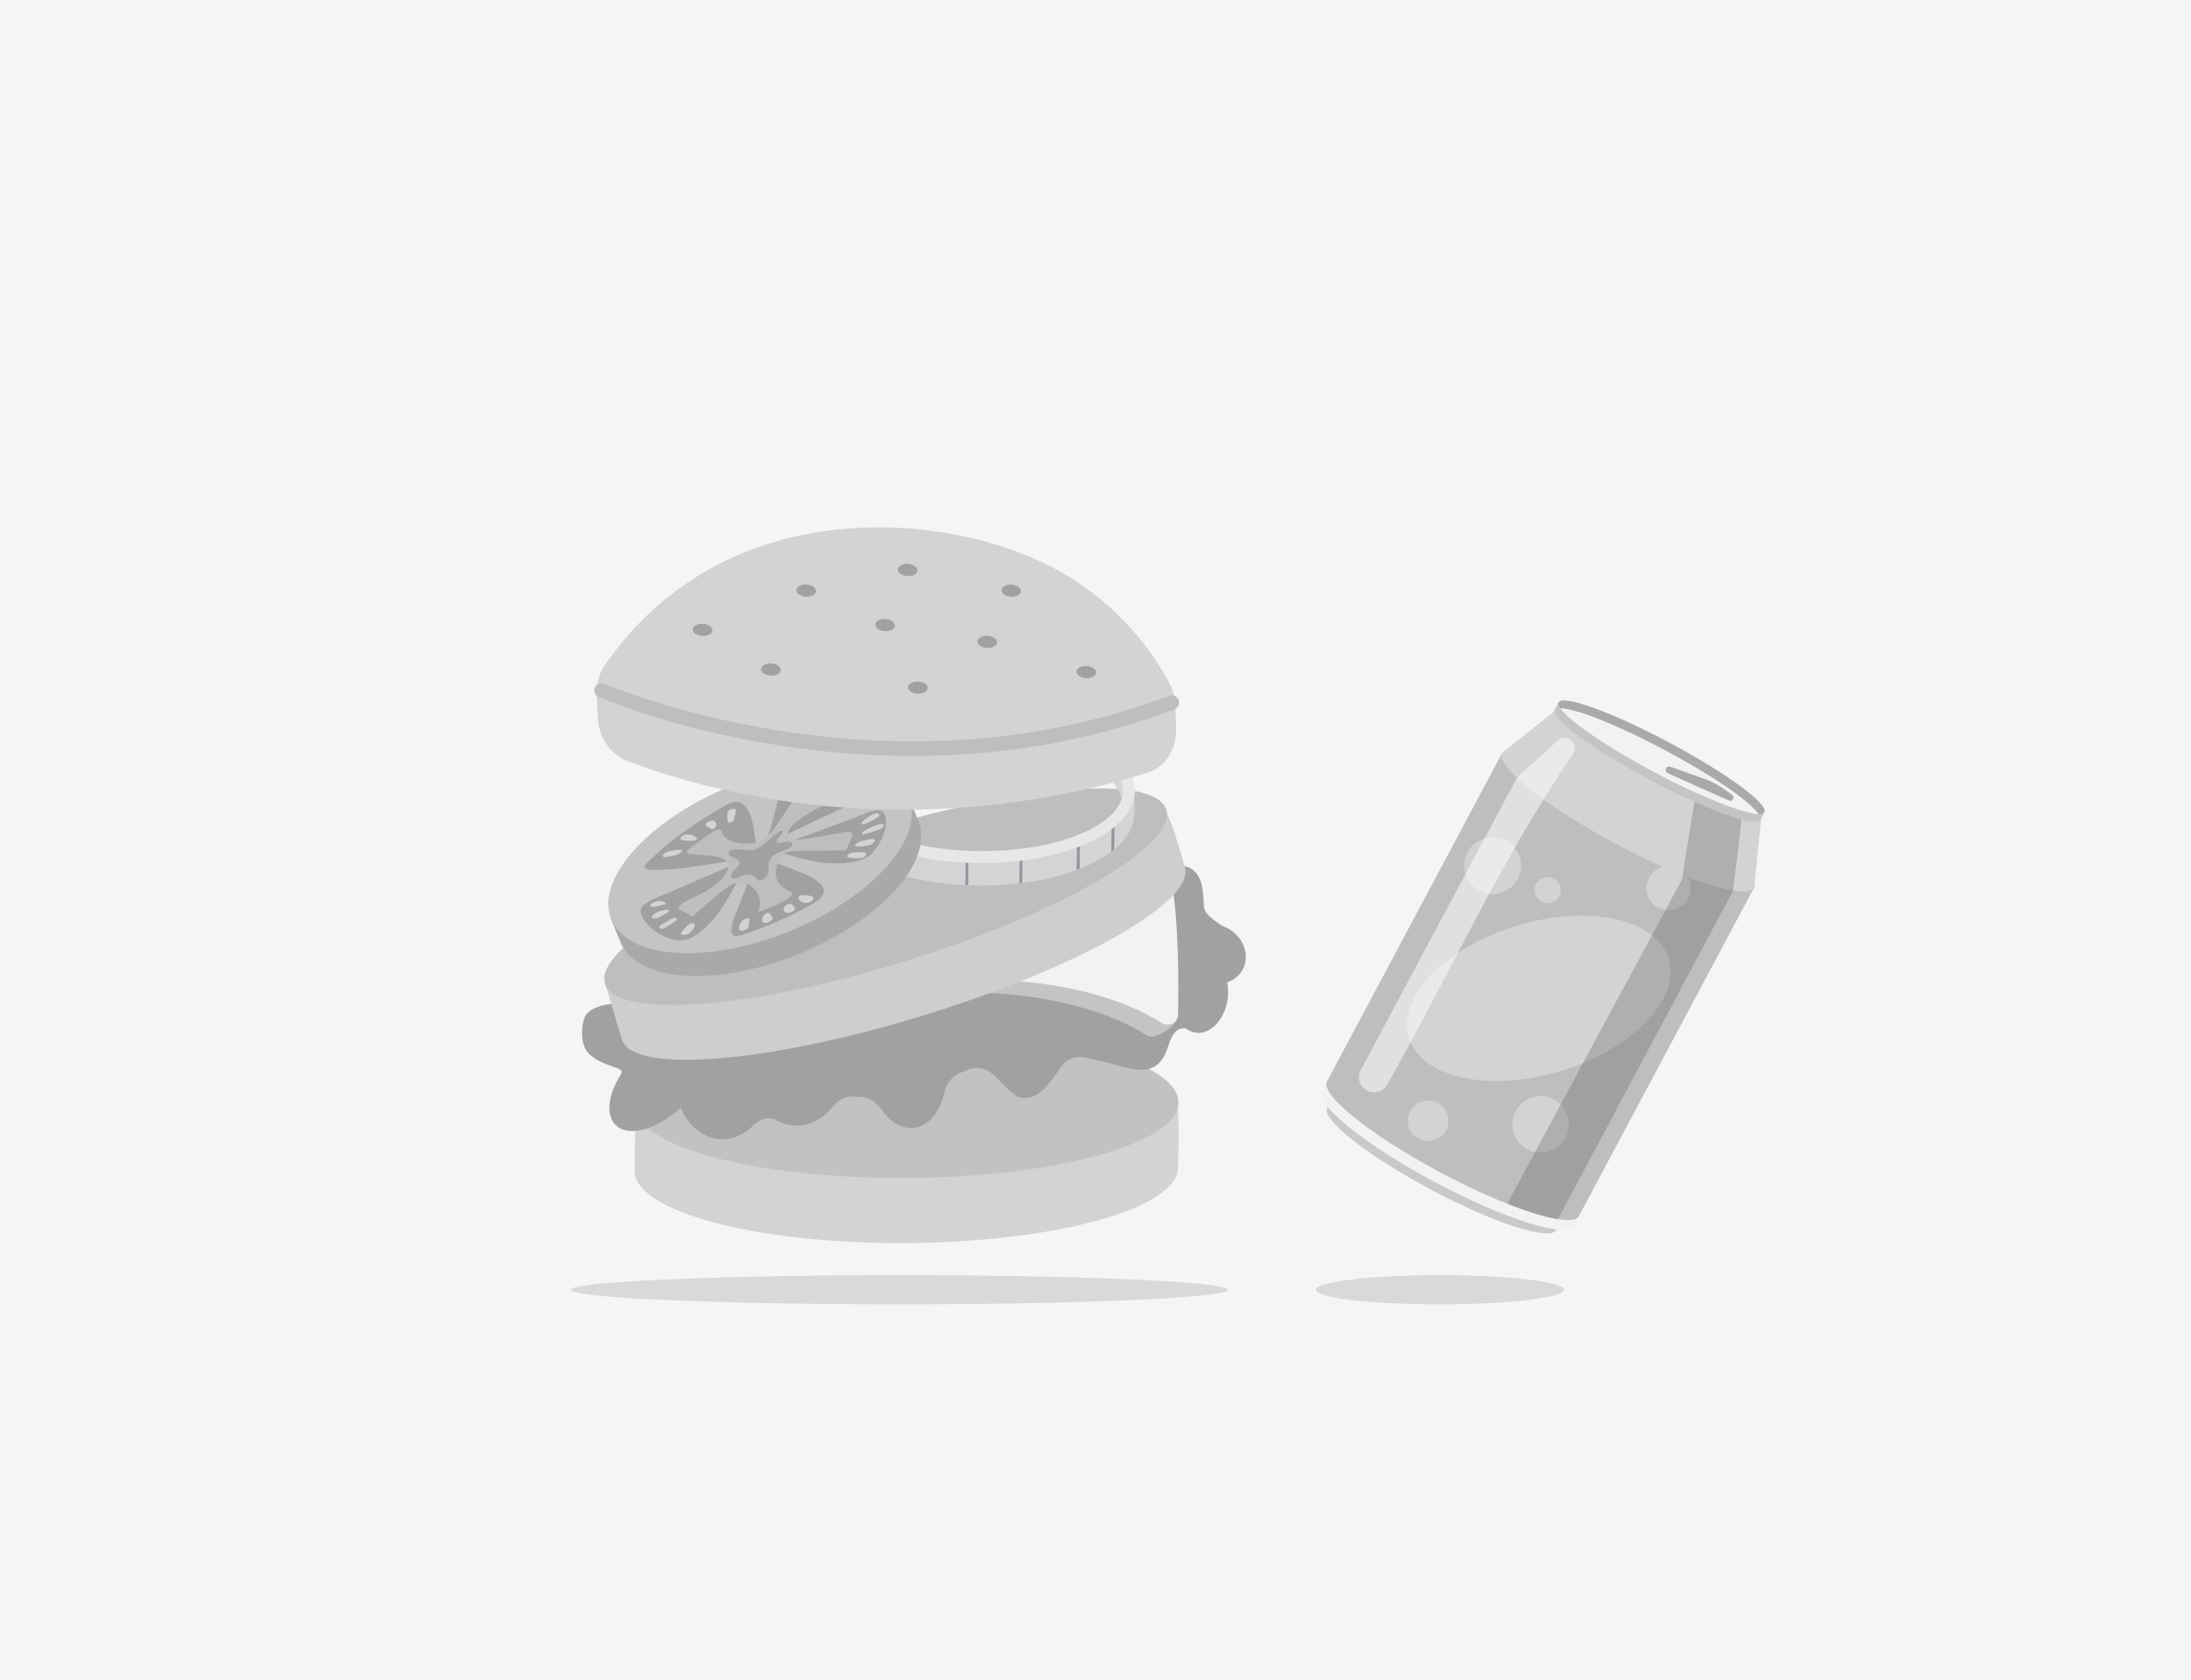 <svg width="150" height="115" viewBox="0 0 150 115" fill="none" xmlns="http://www.w3.org/2000/svg">
<path d="M0 0H150V115H0V0Z" fill="#F5F5F5"/>
<path fill-rule="evenodd" clip-rule="evenodd" d="M80.652 79.93C80.639 82.734 72.295 85.046 62.02 85.107C51.745 85.16 43.427 82.94 43.44 80.136C43.445 79.093 43.523 75.392 43.523 75.392C46.869 74.013 55.614 74.997 62.072 74.96C69.941 74.919 80.309 71.935 80.625 75.671C80.754 77.152 80.659 79.275 80.652 79.93Z" fill="#D1D3D4"/>
<path d="M62.043 80.651C72.319 80.595 80.661 78.279 80.675 75.478C80.689 72.677 72.369 70.452 62.093 70.508C51.816 70.565 43.474 72.881 43.46 75.681C43.446 78.482 51.766 80.707 62.043 80.651Z" fill="#C0C2C4"/>
<path fill-rule="evenodd" clip-rule="evenodd" d="M78.882 59.873C77.539 59.363 74.922 59.576 74.068 60.674C74.025 60.727 76.303 61.716 76.269 61.774C76.155 61.73 76.039 61.679 75.925 61.636C73.584 60.817 71.287 61.541 70.665 63.269C70.576 63.509 70.532 63.76 70.51 64.019C69.93 63.584 69.262 63.296 68.545 63.217C66.546 63.003 64.828 64.509 64.644 66.692C64.626 66.88 64.628 67.063 64.636 67.245C63.642 67.041 62.689 67.28 62.031 67.858C61.516 68.312 60.83 68.423 60.21 68.138C59.212 67.681 58.023 67.799 57.069 68.56C56.895 68.7 56.738 68.857 56.598 69.024C56.243 69.454 55.749 69.704 55.248 69.66C54.551 69.605 53.815 69.82 53.163 70.341C52.879 70.57 52.639 70.846 52.426 71.143C52.423 71.13 52.42 71.116 52.41 71.105C51.423 69.26 49.455 68.791 47.935 69.968C47.766 70.1 47.613 70.242 47.471 70.403C47.327 70.38 47.18 70.372 47.023 70.381C46.824 69.856 46.45 69.414 45.93 69.169C44.873 68.669 40.885 68.213 40.069 69.557C39.794 70.094 39.626 71.707 40.488 72.288C41.446 73.101 42.837 73.026 42.511 73.547C41.857 74.584 41.557 75.658 41.805 76.447C42.251 77.846 44.22 77.757 46.166 76.219C46.317 76.098 46.46 75.973 46.602 75.841C47.5 77.953 49.628 78.66 51.315 77.281C51.413 77.201 51.51 77.115 51.599 77.023C52.062 76.554 52.704 76.431 53.221 76.719C54.201 77.273 55.443 77.178 56.472 76.328C56.67 76.169 56.841 75.987 56.995 75.789C57.378 75.303 57.905 75.016 58.466 75.082C58.593 75.095 58.727 75.105 58.858 75.103C59.436 75.094 59.972 75.434 60.358 75.986C60.89 76.751 61.611 77.231 62.384 77.225C63.493 77.212 64.356 76.21 64.647 74.807C64.794 74.108 65.251 73.612 65.858 73.406C65.973 73.365 66.088 73.324 66.193 73.271C66.719 73.013 67.354 73.068 67.893 73.478C68.297 73.785 69.256 74.984 69.756 75.114C71.135 75.481 71.919 74.028 72.684 72.993C73.102 72.421 73.824 72.23 74.605 72.463C74.776 72.515 74.952 72.558 75.133 72.593C77.008 72.929 79.044 74.193 79.884 71.887C80.132 71.207 80.328 70.33 81.173 70.4C82.662 71.532 84.447 69.426 84.013 67.261C85.894 66.592 85.634 64.058 83.634 63.37C83.058 62.948 82.466 62.593 82.418 62.039C82.356 61.249 82.586 57.967 78.876 59.875L78.882 59.873Z" fill="#9FA1A2"/>
<path fill-rule="evenodd" clip-rule="evenodd" d="M66.863 67.951C70.02 68.036 74.859 68.594 78.577 70.917C79.058 71.215 80.625 70.233 80.653 69.553C80.728 67.441 79.754 64.075 79.273 61.373C79.189 60.902 78.671 60.646 78.244 60.861L66.559 66.575C65.877 66.91 66.098 67.935 66.863 67.951Z" fill="#C4C4C4"/>
<path fill-rule="evenodd" clip-rule="evenodd" d="M67.821 67.072C70.979 67.157 75.817 67.715 79.535 70.038C80.016 70.336 80.634 70.015 80.648 69.446C80.696 67.334 80.704 63.191 80.23 60.488C80.146 60.016 79.628 59.761 79.2 59.976L67.516 65.689C66.834 66.025 67.055 67.05 67.819 67.066L67.821 67.072Z" fill="#F2F2F2"/>
<path fill-rule="evenodd" clip-rule="evenodd" d="M81.117 59.367C81.851 61.72 73.827 66.266 63.184 69.532C52.547 72.797 43.324 73.536 42.583 71.184C42.305 70.308 41.399 67.185 41.399 67.185C44.493 64.984 53.834 63.067 60.516 61.019C68.663 58.522 78.61 52.781 79.946 55.802C80.477 57.002 80.947 58.812 81.115 59.361L81.117 59.367Z" fill="#CECECE"/>
<path d="M61.998 65.8C72.61 62.509 80.6 57.867 79.845 55.432C79.09 52.996 69.875 53.69 59.264 56.98C48.652 60.271 40.662 64.913 41.417 67.348C42.172 69.784 51.387 69.091 61.998 65.8Z" fill="#BCBEC0"/>
<path fill-rule="evenodd" clip-rule="evenodd" d="M67.137 49.5C73.036 49.567 77.722 52.37 77.689 55.166C77.689 55.472 77.623 56.283 77.513 56.566C76.599 58.935 72.205 60.685 66.944 60.629C61.657 60.572 57.294 58.697 56.464 56.297C56.365 56.014 56.321 55.213 56.325 54.923C56.358 52.126 61.238 49.434 67.137 49.5ZM67.049 50.799C61.602 50.739 57.166 52.587 57.139 54.932C57.084 60.057 76.807 60.124 76.86 55.161C76.887 52.816 72.49 50.869 67.049 50.799Z" fill="#D2D4D6"/>
<path fill-rule="evenodd" clip-rule="evenodd" d="M71.965 50.205C72.033 50.221 72.095 50.246 72.155 50.264L72.141 51.465C72.08 51.447 72.012 51.431 71.944 51.415L71.957 50.206L71.965 50.205ZM76.278 58.151C76.219 58.205 76.15 58.254 76.082 58.31L76.103 56.689C76.176 56.624 76.241 56.56 76.297 56.491L76.278 58.151ZM73.899 59.483C73.832 59.506 73.766 59.53 73.708 59.56L73.731 57.947C73.799 57.931 73.864 57.899 73.923 57.877L73.909 59.488L73.899 59.483ZM69.986 60.444C69.925 60.458 69.853 60.459 69.79 60.466L69.807 58.694C69.87 58.687 69.933 58.68 70.003 58.672L69.984 60.436L69.986 60.444ZM66.285 60.599C66.221 60.599 66.156 60.598 66.09 60.589L66.111 58.8C66.175 58.801 66.24 58.802 66.305 58.803L66.284 60.592L66.285 60.599ZM61.123 59.733C61.06 59.708 60.992 59.691 60.93 59.666L60.944 58.055C61.005 58.073 61.073 58.089 61.141 58.105L61.121 59.725L61.123 59.733ZM57.988 58.196C57.92 58.148 57.86 58.098 57.792 58.049L57.813 56.461C57.874 56.519 57.938 56.584 58.008 56.64L57.988 58.196ZM61.373 50.351C61.442 50.334 61.499 50.305 61.568 50.289L61.558 51.441C61.489 51.457 61.428 51.471 61.361 51.495L61.373 50.351ZM65.286 49.558C65.349 49.552 65.412 49.545 65.484 49.544L65.472 50.825C65.409 50.831 65.344 50.831 65.274 50.839L65.286 49.558Z" fill="#949598"/>
<path fill-rule="evenodd" clip-rule="evenodd" d="M67.073 48.953C72.971 49.019 77.731 51.347 77.698 54.144C77.665 56.94 72.858 59.157 66.959 59.091C61.06 59.024 56.301 56.697 56.334 53.9C56.367 51.103 61.174 48.887 67.073 48.953ZM67.065 49.775C61.618 49.714 57.182 51.562 57.155 53.907C57.128 56.252 61.525 58.2 66.966 58.269C72.414 58.329 76.85 56.481 76.876 54.136C76.903 51.791 72.514 49.842 67.065 49.775Z" fill="#E6E7E8"/>
<path d="M62.199 54.528L61.609 54.77C61.323 54.597 61 54.437 60.627 54.309C56.926 53.018 50.373 54.669 45.98 58.005C43.954 59.542 42.748 61.168 42.391 62.601L41.801 62.843L42.492 64.539C42.827 65.337 43.567 65.982 44.723 66.386C48.423 67.677 54.976 66.026 59.369 62.69C62.344 60.434 63.559 57.977 62.884 56.232L62.192 54.536L62.199 54.528Z" fill="#A7A9AB"/>
<path d="M54.062 63.75C59.693 61.456 63.351 57.374 62.234 54.633C61.117 51.892 55.648 51.53 50.018 53.824C44.388 56.118 40.73 60.199 41.846 62.94C42.963 65.681 48.433 66.044 54.062 63.75Z" fill="#C4C4C4"/>
<path d="M51.018 55.202C50.681 54.831 50.331 54.873 50.186 54.909C50.004 54.959 49.835 55.054 49.674 55.14C47.667 56.256 45.876 57.554 44.449 58.91C44.276 59.077 44.09 59.27 44.156 59.403C44.201 59.499 44.347 59.526 44.444 59.535C45.544 59.663 48.248 59.223 48.248 59.223C50.386 58.872 50.467 58.939 50.466 58.987C50.471 59.018 50.422 59.12 48.603 59.892C47.456 60.379 46.32 60.896 45.164 61.377C44.701 61.569 44.194 61.784 43.968 62.077C43.807 62.281 43.849 62.465 43.911 62.622C44.193 63.325 44.841 63.881 45.767 64.223C46.134 64.36 46.622 64.457 47.195 64.265C47.315 64.224 47.75 64.059 48.503 63.296C48.862 62.929 49.214 62.516 49.67 61.779C50.312 60.739 50.547 60.058 50.875 59.972C50.944 59.954 50.993 59.971 51.018 59.975C51.781 60.23 49.231 63.967 50.369 64.082C50.449 64.086 50.597 64.073 50.899 63.975C52.416 63.474 53.92 62.826 55.306 62.067C55.614 61.897 55.928 61.718 56.135 61.507C56.536 61.102 56.426 60.723 56.132 60.488C55.819 60.232 55.586 60.036 55.141 59.855C53.479 59.166 52.461 58.956 52.754 58.574C52.781 58.539 52.814 58.495 52.88 58.461C53.53 58.084 55.202 59.285 57.76 59.095C58.721 59.021 59.205 58.81 59.441 58.642C59.635 58.504 59.77 58.342 59.891 58.191C60.53 57.349 60.782 56.515 60.585 55.848C60.535 55.665 60.422 55.484 60.098 55.482C59.806 55.484 59.476 55.61 59.363 55.65C58.609 55.955 56.378 56.77 53.321 57.893C53.005 57.891 52.95 57.835 52.958 57.786C52.995 57.378 57.483 55.483 58.997 54.683C59.128 54.609 59.429 54.448 59.581 54.236C59.714 54.059 59.669 53.908 59.58 53.786C59.224 53.283 58.255 53.137 57.308 53.035C56.248 52.917 54.992 52.977 54.208 53.46C52.936 54.242 53.257 55.998 52.22 58.042C52.22 58.042 52.072 58.331 51.957 58.356C51.635 58.425 51.824 56.091 51.01 55.203L51.018 55.202Z" fill="#9FA1A2"/>
<path d="M49.447 56.99C49.416 56.884 49.375 56.763 49.173 56.784C49.026 56.805 48.873 56.898 48.742 56.98C48.201 57.341 47.686 57.723 47.212 58.106C47.099 58.201 46.979 58.305 47.006 58.381C47.021 58.434 47.111 58.453 47.199 58.464C48.151 58.597 49.456 58.498 49.786 59.036C49.992 59.378 49.72 59.907 49.209 60.367C48.697 60.827 47.981 61.237 47.245 61.563C46.889 61.724 46.439 61.954 46.451 62.15C46.461 62.22 46.531 62.265 46.6 62.303C46.866 62.454 47.141 62.605 47.407 62.757C48.072 62.156 48.77 61.559 49.5 60.973C49.756 60.771 50.056 60.546 50.399 60.458C50.757 60.368 51.03 60.447 51.226 60.554C51.947 60.949 52.196 61.648 51.892 62.45C52.565 62.244 53.227 61.952 53.826 61.606C53.979 61.513 54.138 61.412 54.202 61.308C54.319 61.125 54.106 61.021 53.929 60.944C53.049 60.532 52.855 59.666 53.432 58.73C53.503 58.618 53.589 58.495 53.75 58.409C53.977 58.282 54.252 58.266 54.472 58.259C55.608 58.247 56.752 58.234 57.887 58.215C58.109 57.883 58.258 57.546 58.333 57.235C58.351 57.145 58.369 57.048 58.298 56.995C58.192 56.915 57.937 56.952 57.705 56.992C56.957 57.123 56.202 57.254 55.454 57.384C54.96 57.47 54.427 57.554 54.131 57.422C53.718 57.236 53.988 56.692 54.497 56.272C55.006 55.851 55.694 55.516 56.313 55.152C56.43 55.08 56.567 54.989 56.565 54.918C56.559 54.88 56.516 54.854 56.474 54.836C55.952 54.61 55.27 54.486 54.505 54.492C54.03 55.208 53.546 55.917 53.071 56.633C52.621 57.305 52.101 57.758 51.065 57.755C50.211 57.751 49.577 57.462 49.429 56.977L49.447 56.99Z" fill="#BCBEC0"/>
<path d="M44.874 61.726C44.768 61.757 44.649 61.814 44.588 61.886C44.419 62.083 44.648 62.138 44.922 62.067C45.029 62.036 45.136 62.013 45.234 61.983C45.356 61.95 45.438 61.915 45.55 61.922C45.573 61.919 45.617 61.897 45.6 61.884C45.528 61.823 45.508 61.739 45.393 61.708C45.261 61.671 45.065 61.683 44.875 61.734L44.874 61.726Z" fill="#D1D3D4"/>
<path d="M44.804 62.566C44.435 62.808 44.685 63.01 45.099 62.809C45.232 62.742 45.348 62.671 45.481 62.604C45.599 62.548 45.709 62.485 45.792 62.402C45.819 62.374 45.822 62.334 45.804 62.321C45.629 62.204 45.07 62.386 44.81 62.557L44.804 62.566Z" fill="#D1D3D4"/>
<path d="M46.056 62.87C45.914 62.93 45.799 63.009 45.668 63.083C45.544 63.156 45.419 63.221 45.295 63.294C44.952 63.493 45.21 63.702 45.554 63.51C45.686 63.436 45.809 63.355 45.932 63.275C46.062 63.193 46.215 63.1 46.304 63.001C46.42 62.873 46.273 62.784 46.056 62.87Z" fill="#D1D3D4"/>
<path d="M47.21 63.259C46.969 63.404 46.85 63.618 46.684 63.784C46.406 64.053 46.99 64.104 47.259 63.829C47.445 63.636 47.673 63.351 47.521 63.223C47.468 63.183 47.318 63.188 47.21 63.259Z" fill="#D1D3D4"/>
<path d="M50.82 63.03C50.627 63.231 50.585 63.434 50.586 63.608C50.584 63.703 50.71 63.757 50.9 63.706C51.068 63.658 51.262 63.528 51.256 63.426C51.236 63.287 51.3 63.127 51.318 62.975C51.328 62.823 50.986 62.864 50.828 63.029L50.82 63.03Z" fill="#D1D3D4"/>
<path d="M52.405 62.559C52.154 62.745 52.162 62.965 52.206 63.109C52.237 63.215 52.474 63.213 52.666 63.115C52.88 63.013 52.947 62.869 52.871 62.785C52.795 62.693 52.769 62.563 52.634 62.503C52.583 62.478 52.461 62.512 52.397 62.56L52.405 62.559Z" fill="#D1D3D4"/>
<path d="M53.864 61.933C53.683 62.045 53.621 62.165 53.636 62.273C53.651 62.374 53.716 62.444 53.825 62.492C53.935 62.539 54.186 62.472 54.321 62.366C54.477 62.241 54.471 62.139 54.36 62.084C54.402 62.101 54.36 62.084 54.36 62.084C54.351 62.077 54.333 62.064 54.325 62.057C54.316 62.05 54.306 62.036 54.297 62.029C54.297 62.029 54.287 62.015 54.277 62.001C54.275 61.985 54.275 61.985 54.277 62.001C54.275 61.985 54.274 61.977 54.264 61.963C54.243 61.926 54.216 61.906 54.165 61.882C54.099 61.86 53.975 61.877 53.881 61.938L53.864 61.933Z" fill="#D1D3D4"/>
<path d="M54.664 61.44C54.666 61.676 54.968 61.91 55.377 61.788C55.597 61.725 55.743 61.531 55.674 61.43C55.613 61.336 55.422 61.324 55.277 61.305C55.139 61.285 55.003 61.273 54.84 61.288C54.747 61.301 54.664 61.384 54.664 61.44Z" fill="#D1D3D4"/>
<path d="M58.269 58.398C58.094 58.446 57.92 58.613 58.023 58.67C58.127 58.734 58.279 58.744 58.438 58.753C58.606 58.769 58.773 58.776 58.981 58.739C59.266 58.683 59.396 58.435 59.246 58.377C59.129 58.331 58.949 58.348 58.791 58.347C58.625 58.347 58.467 58.346 58.277 58.397L58.269 58.398Z" fill="#D1D3D4"/>
<path d="M59.557 57.456C59.296 57.509 58.973 57.571 58.714 57.695C58.514 57.786 58.463 57.928 58.624 57.952C58.834 57.986 59.157 57.924 59.42 57.879C59.575 57.857 59.738 57.786 59.834 57.678C59.888 57.614 59.904 57.565 59.889 57.511C59.861 57.428 59.719 57.425 59.565 57.455L59.557 57.456Z" fill="#D1D3D4"/>
<path d="M60.209 56.431C59.807 56.543 59.352 56.735 59.063 56.981C58.957 57.067 59.003 57.171 59.17 57.124C59.504 57.029 59.834 56.903 60.167 56.8C60.577 56.679 60.628 56.316 60.209 56.431Z" fill="#D1D3D4"/>
<path d="M59.726 55.757C59.587 55.832 59.465 55.92 59.336 56.01C59.214 56.098 59.13 56.173 59.032 56.266C58.906 56.379 58.986 56.494 59.203 56.408C59.36 56.346 59.501 56.286 59.648 56.21C59.802 56.125 59.942 56.05 60.087 55.958C60.224 55.867 60.231 55.748 60.145 55.705C60.051 55.655 59.881 55.679 59.727 55.764L59.726 55.757Z" fill="#D1D3D4"/>
<path d="M58.522 54.182C58.134 54.395 57.698 54.662 57.532 54.939C57.467 55.043 57.624 55.092 57.788 55.021C58.161 54.865 58.491 54.629 58.826 54.431C59.228 54.2 58.933 53.957 58.522 54.182Z" fill="#D1D3D4"/>
<path d="M57.486 53.784C57.046 54.028 56.931 54.384 56.941 54.62C56.95 54.737 57.268 54.7 57.341 54.547C57.459 54.317 57.768 54.099 57.925 53.871C58.049 53.688 57.712 53.657 57.479 53.793L57.486 53.784Z" fill="#D1D3D4"/>
<path d="M56.236 53.606C56.07 53.717 55.931 53.855 55.846 53.978C55.767 54.092 55.751 54.252 55.996 54.201C56.141 54.165 56.27 54.067 56.369 53.99C56.469 53.913 56.569 53.835 56.668 53.758C56.803 53.652 56.825 53.53 56.702 53.492C56.577 53.447 56.373 53.515 56.229 53.615L56.236 53.606Z" fill="#D1D3D4"/>
<path d="M54.522 53.668C54.512 53.82 54.472 54.039 54.611 54.13C54.663 54.162 54.772 54.146 54.858 54.087C55.11 53.916 55.184 53.653 55.185 53.495C55.191 53.265 54.543 53.428 54.522 53.668Z" fill="#D1D3D4"/>
<path d="M49.818 55.602C49.756 55.832 49.809 56.038 49.815 56.242C49.82 56.392 50.201 56.29 50.241 56.127C50.287 55.899 50.387 55.655 50.374 55.452C50.355 55.265 49.883 55.387 49.825 55.593L49.818 55.602Z" fill="#D1D3D4"/>
<path d="M48.33 56.525C48.392 56.571 48.469 56.615 48.547 56.66C48.572 56.672 48.606 56.691 48.633 56.711C48.658 56.723 48.715 56.731 48.732 56.744C48.794 56.791 48.957 56.712 48.979 56.646C48.977 56.63 49.023 56.568 49.028 56.544C49.038 56.503 49.032 56.464 49.036 56.432C49.024 56.347 48.973 56.267 48.902 56.214C48.723 56.066 48.138 56.402 48.331 56.532L48.33 56.525Z" fill="#D1D3D4"/>
<path d="M46.652 57.507C46.883 57.576 47.2 57.579 47.519 57.549C47.643 57.532 47.777 57.418 47.715 57.371C47.564 57.25 47.352 57.154 47.079 57.122C46.79 57.092 46.412 57.43 46.66 57.505L46.652 57.507Z" fill="#D1D3D4"/>
<path d="M45.7 58.314C45.357 58.402 45.237 58.727 45.578 58.679C45.849 58.64 46.235 58.577 46.509 58.444C46.701 58.353 46.767 58.201 46.599 58.186C46.373 58.155 45.982 58.242 45.7 58.314Z" fill="#D1D3D4"/>
<path d="M49.975 58.258C49.882 58.327 49.878 58.407 49.902 58.466C50.021 58.75 50.705 58.779 50.627 59.122C50.583 59.31 50.327 59.512 50.166 59.709C50.004 59.906 49.967 60.148 50.252 60.147C50.489 60.145 50.771 59.963 51.039 59.901C51.268 59.845 51.456 59.889 51.576 59.959C51.697 60.029 51.768 60.137 51.866 60.218C51.901 60.244 51.946 60.278 52.024 60.274C52.173 60.269 52.346 60.149 52.434 60.042C52.676 59.747 52.617 59.495 52.619 59.233C52.621 58.972 52.755 58.637 53.197 58.408C53.543 58.233 54.028 58.14 54.209 57.917C54.31 57.792 54.247 57.682 54.108 57.647C53.968 57.611 53.774 57.631 53.575 57.675C53.482 57.688 53.383 57.718 53.303 57.714C53.12 57.7 53.151 57.53 53.265 57.387C53.379 57.245 53.548 57.102 53.593 56.969C53.615 56.903 53.575 56.845 53.468 56.868C53.421 56.875 53.378 56.905 53.343 56.934C52.815 57.277 52.245 58.046 51.546 58.193C51.154 58.272 50.286 58.001 49.967 58.26L49.975 58.258Z" fill="#9FA1A2"/>
<path fill-rule="evenodd" clip-rule="evenodd" d="M40.843 47.417L40.92 48.982C40.926 50.378 41.745 51.639 42.947 52.1C47.946 54.015 61.719 58.091 78.558 52.905C79.727 52.548 80.518 51.375 80.525 50.014L80.469 48.459C80.472 47.892 80.344 47.329 80.084 46.827C79.225 45.147 76.836 41.335 71.974 38.806C64.675 35.009 49.664 33.633 41.417 45.528C41.048 46.062 40.842 46.726 40.843 47.417Z" fill="#D1D3D4"/>
<path d="M62.81 39.044C62.807 38.813 62.504 38.617 62.133 38.606C61.761 38.595 61.463 38.772 61.466 39.002C61.469 39.233 61.773 39.429 62.144 39.44C62.515 39.451 62.814 39.274 62.81 39.044Z" fill="#9FA1A2"/>
<path d="M55.863 40.456C55.86 40.225 55.557 40.03 55.185 40.018C54.814 40.007 54.516 40.184 54.519 40.415C54.522 40.645 54.826 40.841 55.197 40.852C55.568 40.864 55.866 40.686 55.863 40.456Z" fill="#9FA1A2"/>
<path d="M61.27 42.815C61.266 42.584 60.963 42.388 60.592 42.377C60.221 42.366 59.922 42.543 59.925 42.773C59.928 43.004 60.232 43.2 60.603 43.211C60.974 43.222 61.273 43.045 61.27 42.815Z" fill="#9FA1A2"/>
<path d="M68.262 43.967C68.259 43.737 67.955 43.541 67.584 43.53C67.213 43.518 66.914 43.696 66.917 43.926C66.921 44.156 67.224 44.352 67.595 44.364C67.966 44.375 68.265 44.197 68.262 43.967Z" fill="#9FA1A2"/>
<path d="M53.449 45.861C53.445 45.63 53.142 45.434 52.771 45.423C52.399 45.412 52.101 45.589 52.104 45.819C52.107 46.05 52.411 46.246 52.782 46.257C53.153 46.269 53.452 46.091 53.449 45.861Z" fill="#9FA1A2"/>
<path d="M48.769 43.146C48.766 42.915 48.463 42.719 48.091 42.708C47.72 42.697 47.422 42.874 47.425 43.105C47.428 43.335 47.732 43.531 48.103 43.542C48.474 43.553 48.772 43.376 48.769 43.146Z" fill="#9FA1A2"/>
<path d="M69.904 40.461C69.901 40.231 69.598 40.035 69.227 40.024C68.856 40.013 68.557 40.19 68.56 40.42C68.563 40.651 68.867 40.846 69.238 40.858C69.609 40.869 69.908 40.692 69.904 40.461Z" fill="#9FA1A2"/>
<path d="M63.513 47.1C63.51 46.87 63.206 46.674 62.835 46.663C62.464 46.651 62.165 46.829 62.168 47.059C62.172 47.289 62.475 47.485 62.846 47.497C63.217 47.508 63.516 47.331 63.513 47.1Z" fill="#9FA1A2"/>
<path d="M75.045 46.034C75.042 45.803 74.739 45.608 74.367 45.596C73.996 45.585 73.698 45.762 73.701 45.993C73.704 46.223 74.007 46.419 74.379 46.43C74.75 46.442 75.048 46.264 75.045 46.034Z" fill="#9FA1A2"/>
<path d="M41.19 47.264C41.19 47.264 60.325 55.65 80.218 48.103" stroke="#BCBEC0" stroke-miterlimit="10" stroke-linecap="round"/>
<ellipse cx="61.57" cy="88.303" rx="22.5" ry="1" fill="#D9D9D9"/>
<ellipse cx="98.57" cy="88.303" rx="8.5" ry="1" fill="#D9D9D9"/>
<path d="M101.274 56.33L90.856 75.863C90.475 76.649 93.639 79.138 97.951 81.437C102.263 83.736 106.093 84.979 106.532 84.225L106.534 84.225L116.954 64.693L101.274 56.33Z" fill="#C9C9C9"/>
<path d="M102.489 52.218L90.481 74.731L90.482 74.731C90.041 75.637 93.507 78.408 98.251 80.938C102.996 83.468 107.227 84.804 107.733 83.933L107.735 83.933L119.742 61.422L102.489 52.218Z" fill="#F2F2F2"/>
<path d="M102.845 51.549L90.837 74.062L90.839 74.062C90.397 74.968 93.863 77.739 98.608 80.269C103.352 82.799 107.583 84.135 108.09 83.264L108.091 83.264L120.099 60.753L102.845 51.549Z" fill="#BCBEC0"/>
<path d="M103.908 60.179C104.413 59.231 104.054 58.053 103.106 57.547C102.159 57.042 100.98 57.4 100.475 58.348C99.969 59.296 100.328 60.475 101.276 60.98C102.224 61.486 103.402 61.127 103.908 60.179Z" fill="#D1D3D4"/>
<path d="M106.745 61.364C106.977 60.928 106.813 60.386 106.377 60.154C105.941 59.922 105.399 60.087 105.167 60.522C104.934 60.958 105.099 61.5 105.535 61.733C105.971 61.965 106.513 61.8 106.745 61.364Z" fill="#D1D3D4"/>
<path d="M98.177 78.068C98.914 77.844 99.329 77.065 99.105 76.328C98.881 75.591 98.102 75.176 97.365 75.4C96.628 75.624 96.213 76.403 96.437 77.14C96.661 77.877 97.44 78.292 98.177 78.068Z" fill="#D1D3D4"/>
<path d="M106.866 73.322C111.778 71.827 115.081 68.389 114.245 65.643C113.41 62.897 108.751 61.883 103.839 63.377C98.928 64.872 95.625 68.31 96.46 71.056C97.296 73.803 101.955 74.817 106.866 73.322Z" fill="#D1D3D4"/>
<path d="M106.706 78.468C107.531 77.789 107.65 76.569 106.971 75.743C106.292 74.918 105.073 74.799 104.247 75.478C103.421 76.157 103.303 77.376 103.981 78.202C104.66 79.028 105.88 79.147 106.706 78.468Z" fill="#D1D3D4"/>
<path d="M115.373 61.81C115.925 61.183 115.865 60.226 115.237 59.673C114.609 59.121 113.652 59.182 113.1 59.809C112.547 60.437 112.608 61.394 113.236 61.947C113.863 62.499 114.82 62.438 115.373 61.81Z" fill="#D1D3D4"/>
<path d="M120.13 60.449C120.285 58.904 120.441 57.359 120.596 55.814L106.747 48.427C105.53 49.403 104.312 50.376 103.095 51.351C102.977 51.397 102.893 51.463 102.845 51.551C102.369 52.444 105.846 55.229 110.61 57.77C115.375 60.31 119.623 61.647 120.099 60.755C120.145 60.669 120.153 60.568 120.13 60.45L120.13 60.449Z" fill="#D1D3D4"/>
<path opacity="0.27" d="M106.656 83.472C110.655 75.972 114.656 68.472 118.656 60.973C118.868 59.175 119.081 57.379 119.292 55.581L116.228 53.947C116.139 54.34 116.05 54.734 115.961 55.128C115.691 56.824 115.421 58.519 115.151 60.215L103.182 82.423C104.77 82.993 105.485 83.281 106.656 83.473L106.656 83.472Z" fill="#525151"/>
<path d="M106.723 48.061L106.423 48.622C106.127 49.175 109.041 51.305 112.93 53.379C116.819 55.453 120.211 56.687 120.505 56.134L120.805 55.573L106.723 48.061ZM113.215 52.846C110.707 51.508 108.606 50.148 107.508 49.202L119.42 55.556C118.023 55.171 115.723 54.183 113.215 52.846Z" fill="#C4C4C4"/>
<path d="M120.394 55.73C120.604 55.734 120.741 55.691 120.79 55.599C121.086 55.046 118.172 52.916 114.282 50.842C110.394 48.768 107.003 47.535 106.708 48.088C106.659 48.181 106.698 48.318 106.819 48.49C107.866 48.505 110.76 49.649 113.999 51.377C117.238 53.105 119.799 54.869 120.395 55.732L120.394 55.73Z" fill="#AAAAAA"/>
<path d="M120.394 55.731C119.798 54.87 117.236 53.104 113.997 51.376C110.758 49.648 107.866 48.505 106.817 48.489C107.413 49.351 109.975 51.116 113.214 52.844C116.453 54.573 119.345 55.715 120.394 55.731Z" fill="#F2F2F2"/>
<path opacity="0.53" d="M103.853 53.256C99.969 60.503 96.986 66.12 93.159 73.261C92.93 73.689 93.027 74.223 93.399 74.535C93.404 74.539 93.41 74.544 93.415 74.548C93.908 74.961 94.657 74.819 94.974 74.258C99.472 66.279 102.492 59.336 107.687 51.614C107.885 51.32 107.834 50.923 107.565 50.69C107.293 50.455 106.888 50.464 106.625 50.708C105.645 51.624 104.929 52.227 103.853 53.255L103.853 53.256Z" fill="white"/>
<path d="M114.35 52.49L116.73 53.341C117.1 53.473 117.453 53.647 117.783 53.86C118.023 54.015 118.312 54.212 118.588 54.427C118.797 54.589 118.602 54.917 118.36 54.809L114.172 52.934C114.116 52.909 114.072 52.864 114.049 52.808C113.968 52.615 114.154 52.42 114.35 52.489L114.35 52.49Z" fill="#A7A9AB"/>
</svg>
